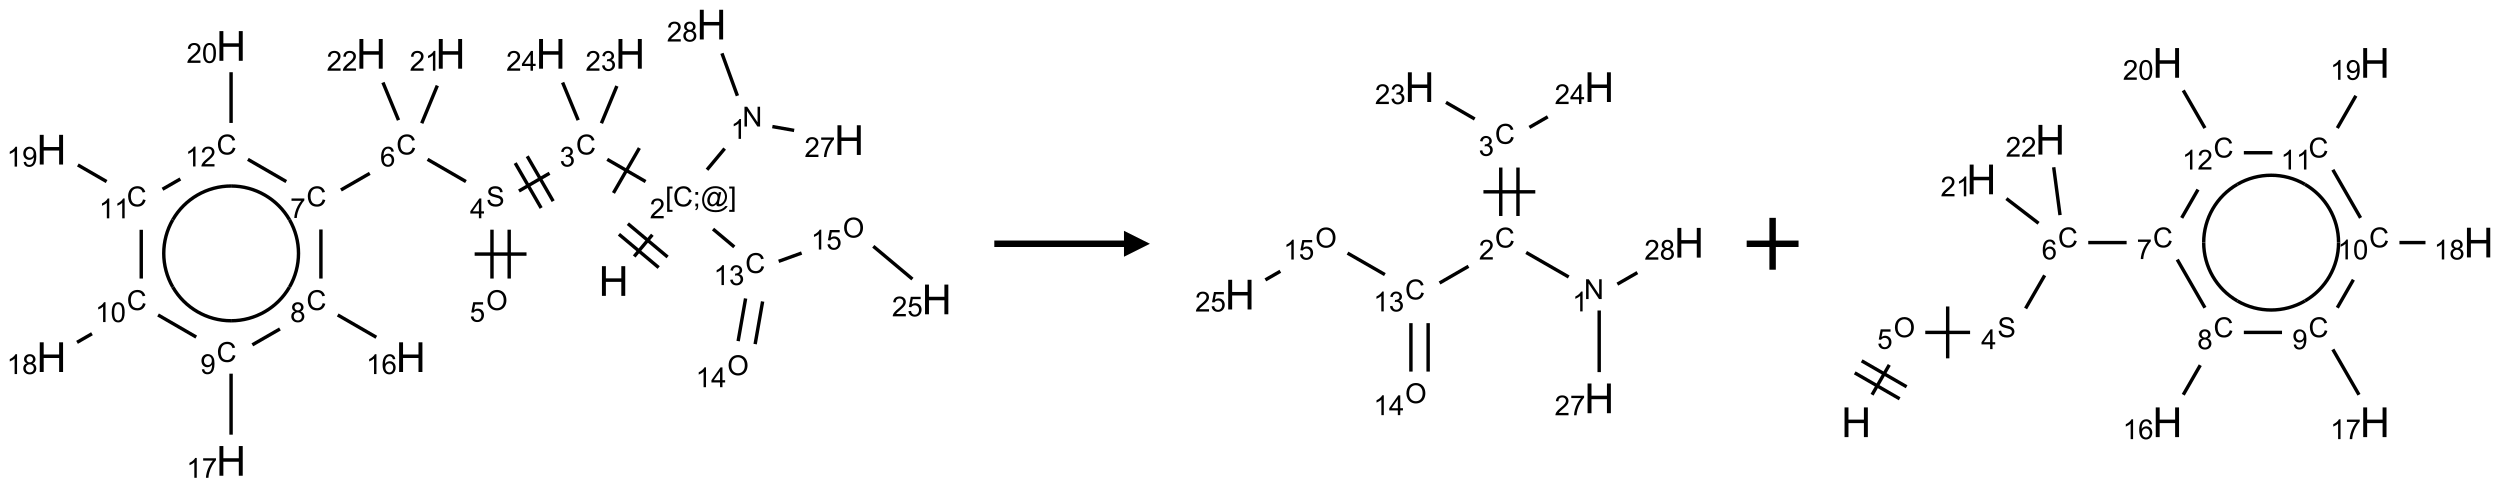 <?xml version="1.0" encoding="UTF-8"?>
<svg xmlns="http://www.w3.org/2000/svg" xmlns:xlink="http://www.w3.org/1999/xlink" width="964" height="188" viewBox="0 0 964 188">
<defs>
<g>
<g id="glyph-0-0">
<path d="M 2 0 L 2 -10 L 10 -10 L 10 0 Z M 2.25 -0.25 L 9.75 -0.25 L 9.75 -9.75 L 2.25 -9.75 Z M 2.25 -0.25 "/>
</g>
<g id="glyph-0-1">
<path d="M 1.281 0 L 1.281 -11.453 L 2.797 -11.453 L 2.797 -6.75 L 8.75 -6.75 L 8.75 -11.453 L 10.266 -11.453 L 10.266 0 L 8.75 0 L 8.75 -5.398 L 2.797 -5.398 L 2.797 0 Z M 1.281 0 "/>
</g>
<g id="glyph-1-0">
<path d="M 1.332 0 L 1.332 -6.668 L 6.668 -6.668 L 6.668 0 Z M 1.5 -0.168 L 6.5 -0.168 L 6.5 -6.5 L 1.5 -6.5 Z M 1.5 -0.168 "/>
</g>
<g id="glyph-1-1">
<path d="M 0.723 2.121 L 0.723 -7.637 L 2.793 -7.637 L 2.793 -6.859 L 1.66 -6.859 L 1.66 1.344 L 2.793 1.344 L 2.793 2.121 Z M 0.723 2.121 "/>
</g>
<g id="glyph-1-2">
<path d="M 6.27 -2.676 L 7.281 -2.422 C 7.07 -1.594 6.688 -0.961 6.137 -0.523 C 5.586 -0.086 4.914 0.129 4.121 0.129 C 3.297 0.129 2.629 -0.039 2.113 -0.371 C 1.598 -0.707 1.203 -1.191 0.934 -1.828 C 0.664 -2.465 0.531 -3.145 0.531 -3.875 C 0.531 -4.672 0.684 -5.363 0.988 -5.957 C 1.293 -6.547 1.723 -6.996 2.285 -7.305 C 2.844 -7.613 3.461 -7.766 4.137 -7.766 C 4.898 -7.766 5.543 -7.57 6.062 -7.184 C 6.582 -6.793 6.945 -6.246 7.152 -5.543 L 6.156 -5.309 C 5.98 -5.863 5.723 -6.266 5.387 -6.52 C 5.051 -6.773 4.625 -6.902 4.113 -6.902 C 3.527 -6.902 3.039 -6.762 2.645 -6.48 C 2.25 -6.199 1.973 -5.82 1.812 -5.348 C 1.652 -4.871 1.574 -4.383 1.574 -3.879 C 1.574 -3.23 1.668 -2.664 1.855 -2.18 C 2.047 -1.695 2.34 -1.332 2.738 -1.094 C 3.137 -0.855 3.57 -0.734 4.035 -0.734 C 4.602 -0.734 5.082 -0.898 5.473 -1.223 C 5.867 -1.551 6.133 -2.035 6.27 -2.676 Z M 6.27 -2.676 "/>
</g>
<g id="glyph-1-3">
<path d="M 0.949 -4.465 L 0.949 -5.531 L 2.016 -5.531 L 2.016 -4.465 Z M 0.949 0 L 0.949 -1.066 L 2.016 -1.066 L 2.016 0 C 2.016 0.391 1.945 0.711 1.809 0.949 C 1.668 1.191 1.449 1.379 1.145 1.512 L 0.887 1.109 C 1.082 1.023 1.23 0.895 1.324 0.727 C 1.418 0.559 1.469 0.316 1.48 0 Z M 0.949 0 "/>
</g>
<g id="glyph-1-4">
<path d="M 6.047 -0.848 C 5.82 -0.59 5.57 -0.379 5.289 -0.223 C 5.008 -0.062 4.73 0.016 4.449 0.016 C 4.141 0.016 3.84 -0.074 3.547 -0.254 C 3.254 -0.434 3.02 -0.715 2.836 -1.09 C 2.652 -1.465 2.562 -1.875 2.562 -2.324 C 2.562 -2.875 2.703 -3.43 2.988 -3.98 C 3.27 -4.535 3.621 -4.953 4.043 -5.23 C 4.461 -5.508 4.871 -5.645 5.266 -5.645 C 5.566 -5.645 5.855 -5.566 6.129 -5.41 C 6.402 -5.25 6.641 -5.012 6.84 -4.688 L 7.016 -5.496 L 7.949 -5.496 L 7.199 -2 C 7.094 -1.516 7.043 -1.246 7.043 -1.191 C 7.043 -1.098 7.078 -1.02 7.148 -0.949 C 7.219 -0.883 7.305 -0.848 7.406 -0.848 C 7.59 -0.848 7.832 -0.953 8.129 -1.168 C 8.527 -1.445 8.84 -1.816 9.07 -2.285 C 9.301 -2.75 9.418 -3.234 9.418 -3.73 C 9.418 -4.309 9.27 -4.852 8.973 -5.355 C 8.676 -5.859 8.23 -6.262 7.645 -6.562 C 7.055 -6.863 6.406 -7.016 5.691 -7.016 C 4.879 -7.016 4.137 -6.824 3.465 -6.445 C 2.793 -6.066 2.273 -5.52 1.902 -4.809 C 1.535 -4.098 1.348 -3.34 1.348 -2.527 C 1.348 -1.676 1.535 -0.941 1.902 -0.328 C 2.273 0.285 2.809 0.742 3.508 1.035 C 4.207 1.328 4.984 1.473 5.832 1.473 C 6.742 1.473 7.504 1.32 8.121 1.016 C 8.734 0.711 9.195 0.34 9.5 -0.098 L 10.441 -0.098 C 10.266 0.266 9.961 0.637 9.531 1.016 C 9.102 1.395 8.59 1.695 7.996 1.914 C 7.402 2.133 6.688 2.246 5.848 2.246 C 5.078 2.246 4.367 2.145 3.715 1.949 C 3.066 1.75 2.512 1.453 2.051 1.055 C 1.594 0.656 1.25 0.199 1.016 -0.316 C 0.723 -0.973 0.578 -1.684 0.578 -2.441 C 0.578 -3.289 0.75 -4.098 1.098 -4.863 C 1.523 -5.805 2.125 -6.527 2.902 -7.027 C 3.684 -7.527 4.629 -7.777 5.738 -7.777 C 6.602 -7.777 7.375 -7.602 8.059 -7.246 C 8.746 -6.895 9.285 -6.371 9.684 -5.672 C 10.02 -5.07 10.188 -4.418 10.188 -3.715 C 10.188 -2.707 9.832 -1.812 9.125 -1.031 C 8.492 -0.328 7.801 0.02 7.051 0.02 C 6.812 0.02 6.617 -0.016 6.473 -0.09 C 6.324 -0.16 6.215 -0.266 6.145 -0.402 C 6.102 -0.488 6.066 -0.637 6.047 -0.848 Z M 3.527 -2.262 C 3.527 -1.785 3.641 -1.414 3.863 -1.152 C 4.09 -0.887 4.348 -0.754 4.641 -0.754 C 4.836 -0.754 5.039 -0.812 5.254 -0.93 C 5.469 -1.047 5.676 -1.219 5.871 -1.449 C 6.066 -1.676 6.23 -1.969 6.355 -2.32 C 6.48 -2.672 6.543 -3.027 6.543 -3.379 C 6.543 -3.852 6.426 -4.219 6.191 -4.48 C 5.957 -4.738 5.672 -4.871 5.332 -4.871 C 5.109 -4.871 4.902 -4.812 4.707 -4.699 C 4.512 -4.586 4.32 -4.406 4.137 -4.156 C 3.953 -3.906 3.805 -3.602 3.691 -3.246 C 3.582 -2.887 3.527 -2.559 3.527 -2.262 Z M 3.527 -2.262 "/>
</g>
<g id="glyph-1-5">
<path d="M 2.27 2.121 L 0.203 2.121 L 0.203 1.344 L 1.332 1.344 L 1.332 -6.859 L 0.203 -6.859 L 0.203 -7.637 L 2.27 -7.637 Z M 2.27 2.121 "/>
</g>
<g id="glyph-1-6">
<path d="M 5.371 -0.902 L 5.371 0 L 0.324 0 C 0.316 -0.227 0.352 -0.441 0.434 -0.652 C 0.562 -0.996 0.766 -1.332 1.051 -1.668 C 1.332 -2 1.742 -2.387 2.277 -2.824 C 3.105 -3.504 3.668 -4.043 3.957 -4.441 C 4.25 -4.84 4.395 -5.215 4.395 -5.566 C 4.395 -5.938 4.262 -6.254 3.996 -6.508 C 3.73 -6.762 3.387 -6.891 2.957 -6.891 C 2.508 -6.891 2.145 -6.754 1.875 -6.484 C 1.605 -6.215 1.469 -5.84 1.465 -5.359 L 0.5 -5.457 C 0.566 -6.176 0.812 -6.727 1.246 -7.102 C 1.676 -7.477 2.254 -7.668 2.98 -7.668 C 3.711 -7.668 4.293 -7.465 4.719 -7.059 C 5.145 -6.652 5.359 -6.148 5.359 -5.547 C 5.359 -5.242 5.297 -4.941 5.172 -4.645 C 5.047 -4.352 4.84 -4.039 4.551 -3.715 C 4.262 -3.387 3.777 -2.938 3.105 -2.371 C 2.543 -1.898 2.18 -1.578 2.02 -1.41 C 1.859 -1.242 1.73 -1.07 1.625 -0.902 Z M 5.371 -0.902 "/>
</g>
<g id="glyph-1-7">
<path d="M 0.812 0 L 0.812 -7.637 L 1.848 -7.637 L 5.859 -1.641 L 5.859 -7.637 L 6.828 -7.637 L 6.828 0 L 5.793 0 L 1.781 -6 L 1.781 0 Z M 0.812 0 "/>
</g>
<g id="glyph-1-8">
<path d="M 3.973 0 L 3.035 0 L 3.035 -5.973 C 2.809 -5.758 2.516 -5.543 2.148 -5.328 C 1.781 -5.113 1.453 -4.953 1.16 -4.844 L 1.16 -5.75 C 1.684 -5.996 2.145 -6.297 2.535 -6.645 C 2.93 -6.996 3.207 -7.336 3.371 -7.668 L 3.973 -7.668 Z M 3.973 0 "/>
</g>
<g id="glyph-1-9">
<path d="M 0.504 -6.637 L 0.504 -7.535 L 5.449 -7.535 L 5.449 -6.809 C 4.961 -6.289 4.48 -5.602 4.004 -4.746 C 3.527 -3.887 3.156 -3.004 2.895 -2.098 C 2.707 -1.461 2.59 -0.762 2.535 0 L 1.574 0 C 1.582 -0.602 1.703 -1.328 1.926 -2.176 C 2.152 -3.027 2.477 -3.848 2.898 -4.637 C 3.32 -5.426 3.77 -6.094 4.246 -6.637 Z M 0.504 -6.637 "/>
</g>
<g id="glyph-1-10">
<path d="M 1.887 -4.141 C 1.496 -4.281 1.207 -4.484 1.02 -4.75 C 0.832 -5.016 0.738 -5.328 0.738 -5.699 C 0.738 -6.254 0.938 -6.719 1.34 -7.098 C 1.738 -7.477 2.27 -7.668 2.934 -7.668 C 3.598 -7.668 4.137 -7.473 4.543 -7.086 C 4.949 -6.699 5.152 -6.227 5.152 -5.672 C 5.152 -5.316 5.059 -5.008 4.871 -4.746 C 4.688 -4.484 4.406 -4.281 4.027 -4.141 C 4.496 -3.988 4.852 -3.742 5.098 -3.402 C 5.34 -3.062 5.465 -2.656 5.465 -2.184 C 5.465 -1.531 5.234 -0.98 4.77 -0.535 C 4.309 -0.09 3.703 0.129 2.949 0.129 C 2.195 0.129 1.586 -0.094 1.125 -0.539 C 0.664 -0.984 0.434 -1.543 0.434 -2.207 C 0.434 -2.703 0.559 -3.121 0.809 -3.457 C 1.062 -3.793 1.422 -4.02 1.887 -4.141 Z M 1.699 -5.73 C 1.699 -5.367 1.812 -5.074 2.047 -4.844 C 2.281 -4.613 2.582 -4.5 2.953 -4.5 C 3.312 -4.5 3.609 -4.613 3.84 -4.84 C 4.07 -5.066 4.188 -5.348 4.188 -5.676 C 4.188 -6.02 4.07 -6.309 3.832 -6.543 C 3.594 -6.777 3.297 -6.895 2.941 -6.895 C 2.586 -6.895 2.289 -6.781 2.051 -6.551 C 1.816 -6.324 1.699 -6.047 1.699 -5.73 Z M 1.395 -2.203 C 1.395 -1.938 1.461 -1.676 1.586 -1.426 C 1.711 -1.176 1.902 -0.984 2.152 -0.848 C 2.402 -0.711 2.672 -0.641 2.957 -0.641 C 3.406 -0.641 3.777 -0.785 4.066 -1.074 C 4.359 -1.363 4.504 -1.727 4.504 -2.172 C 4.504 -2.625 4.355 -2.996 4.055 -3.293 C 3.754 -3.586 3.379 -3.734 2.926 -3.734 C 2.484 -3.734 2.121 -3.59 1.832 -3.297 C 1.543 -3.004 1.395 -2.641 1.395 -2.203 Z M 1.395 -2.203 "/>
</g>
<g id="glyph-1-11">
<path d="M 0.449 -2.016 L 1.387 -2.141 C 1.492 -1.609 1.676 -1.227 1.934 -0.992 C 2.191 -0.758 2.508 -0.641 2.879 -0.641 C 3.32 -0.641 3.695 -0.793 3.996 -1.098 C 4.301 -1.402 4.453 -1.781 4.453 -2.234 C 4.453 -2.664 4.312 -3.02 4.031 -3.301 C 3.75 -3.578 3.391 -3.719 2.957 -3.719 C 2.781 -3.719 2.562 -3.684 2.297 -3.613 L 2.402 -4.438 C 2.465 -4.43 2.516 -4.426 2.551 -4.426 C 2.949 -4.426 3.312 -4.531 3.629 -4.738 C 3.949 -4.949 4.109 -5.27 4.109 -5.703 C 4.109 -6.047 3.992 -6.332 3.762 -6.559 C 3.527 -6.785 3.227 -6.895 2.859 -6.895 C 2.496 -6.895 2.191 -6.781 1.949 -6.551 C 1.707 -6.324 1.547 -5.98 1.48 -5.52 L 0.543 -5.688 C 0.656 -6.316 0.918 -6.805 1.324 -7.148 C 1.73 -7.492 2.234 -7.668 2.84 -7.668 C 3.254 -7.668 3.641 -7.578 3.988 -7.398 C 4.34 -7.219 4.609 -6.977 4.793 -6.668 C 4.98 -6.359 5.074 -6.031 5.074 -5.684 C 5.074 -5.352 4.984 -5.051 4.809 -4.781 C 4.629 -4.512 4.367 -4.297 4.02 -4.137 C 4.473 -4.031 4.824 -3.816 5.074 -3.488 C 5.324 -3.16 5.449 -2.75 5.449 -2.254 C 5.449 -1.59 5.203 -1.023 4.719 -0.559 C 4.234 -0.098 3.617 0.137 2.875 0.137 C 2.203 0.137 1.648 -0.062 1.207 -0.465 C 0.762 -0.863 0.512 -1.379 0.449 -2.016 Z M 0.449 -2.016 "/>
</g>
<g id="glyph-1-12">
<path d="M 0.48 -2.453 L 1.434 -2.535 C 1.477 -2.152 1.582 -1.84 1.746 -1.598 C 1.91 -1.352 2.168 -1.152 2.516 -1.004 C 2.863 -0.852 3.254 -0.777 3.688 -0.777 C 4.074 -0.777 4.414 -0.832 4.707 -0.949 C 5.004 -1.062 5.223 -1.219 5.367 -1.418 C 5.512 -1.617 5.582 -1.836 5.582 -2.074 C 5.582 -2.312 5.516 -2.523 5.375 -2.699 C 5.234 -2.879 5.008 -3.031 4.688 -3.152 C 4.484 -3.23 4.031 -3.355 3.328 -3.523 C 2.625 -3.691 2.137 -3.852 1.855 -4 C 1.488 -4.191 1.219 -4.43 1.039 -4.711 C 0.859 -4.992 0.77 -5.312 0.77 -5.66 C 0.77 -6.047 0.879 -6.406 1.098 -6.742 C 1.316 -7.078 1.637 -7.332 2.059 -7.504 C 2.477 -7.68 2.945 -7.766 3.457 -7.766 C 4.023 -7.766 4.523 -7.676 4.957 -7.492 C 5.387 -7.309 5.719 -7.043 5.953 -6.688 C 6.188 -6.332 6.312 -5.934 6.328 -5.484 L 5.359 -5.41 C 5.309 -5.895 5.133 -6.258 4.832 -6.504 C 4.531 -6.75 4.086 -6.875 3.5 -6.875 C 2.891 -6.875 2.445 -6.762 2.164 -6.539 C 1.883 -6.316 1.746 -6.047 1.746 -5.73 C 1.746 -5.457 1.844 -5.23 2.043 -5.051 C 2.238 -4.875 2.742 -4.695 3.566 -4.508 C 4.387 -4.32 4.949 -4.16 5.254 -4.02 C 5.699 -3.816 6.027 -3.555 6.238 -3.242 C 6.449 -2.93 6.559 -2.566 6.559 -2.156 C 6.559 -1.75 6.441 -1.367 6.207 -1.008 C 5.977 -0.648 5.641 -0.367 5.207 -0.168 C 4.77 0.031 4.281 0.129 3.734 0.129 C 3.043 0.129 2.465 0.031 1.996 -0.172 C 1.531 -0.375 1.164 -0.676 0.898 -1.082 C 0.633 -1.484 0.492 -1.941 0.48 -2.453 Z M 0.48 -2.453 "/>
</g>
<g id="glyph-1-13">
<path d="M 3.449 0 L 3.449 -1.828 L 0.137 -1.828 L 0.137 -2.688 L 3.621 -7.637 L 4.387 -7.637 L 4.387 -2.688 L 5.418 -2.688 L 5.418 -1.828 L 4.387 -1.828 L 4.387 0 Z M 3.449 -2.688 L 3.449 -6.129 L 1.059 -2.688 Z M 3.449 -2.688 "/>
</g>
<g id="glyph-1-14">
<path d="M 0.516 -3.719 C 0.516 -4.984 0.855 -5.977 1.535 -6.695 C 2.215 -7.414 3.094 -7.77 4.172 -7.77 C 4.875 -7.77 5.512 -7.602 6.078 -7.266 C 6.645 -6.93 7.074 -6.461 7.371 -5.855 C 7.668 -5.254 7.816 -4.57 7.816 -3.809 C 7.816 -3.035 7.66 -2.34 7.348 -1.73 C 7.035 -1.117 6.594 -0.656 6.02 -0.34 C 5.449 -0.027 4.828 0.129 4.168 0.129 C 3.449 0.129 2.805 -0.043 2.238 -0.391 C 1.672 -0.738 1.246 -1.211 0.953 -1.812 C 0.66 -2.414 0.516 -3.047 0.516 -3.719 Z M 1.559 -3.703 C 1.559 -2.781 1.805 -2.059 2.301 -1.527 C 2.793 -1 3.414 -0.734 4.16 -0.734 C 4.922 -0.734 5.547 -1 6.039 -1.535 C 6.531 -2.07 6.777 -2.828 6.777 -3.812 C 6.777 -4.434 6.672 -4.977 6.461 -5.441 C 6.25 -5.902 5.945 -6.262 5.539 -6.52 C 5.133 -6.773 4.68 -6.902 4.176 -6.902 C 3.461 -6.902 2.848 -6.656 2.332 -6.164 C 1.816 -5.672 1.559 -4.852 1.559 -3.703 Z M 1.559 -3.703 "/>
</g>
<g id="glyph-1-15">
<path d="M 0.441 -2 L 1.426 -2.082 C 1.5 -1.605 1.668 -1.242 1.934 -1.004 C 2.199 -0.762 2.52 -0.641 2.895 -0.641 C 3.348 -0.641 3.73 -0.812 4.043 -1.152 C 4.355 -1.492 4.512 -1.941 4.512 -2.504 C 4.512 -3.039 4.359 -3.461 4.059 -3.77 C 3.758 -4.078 3.367 -4.234 2.879 -4.234 C 2.578 -4.234 2.305 -4.164 2.062 -4.027 C 1.82 -3.891 1.629 -3.715 1.488 -3.496 L 0.609 -3.609 L 1.348 -7.531 L 5.145 -7.531 L 5.145 -6.637 L 2.098 -6.637 L 1.688 -4.582 C 2.145 -4.902 2.625 -5.062 3.129 -5.062 C 3.797 -5.062 4.359 -4.832 4.816 -4.371 C 5.277 -3.91 5.504 -3.312 5.504 -2.59 C 5.504 -1.898 5.305 -1.301 4.902 -0.797 C 4.41 -0.18 3.742 0.129 2.895 0.129 C 2.199 0.129 1.633 -0.062 1.195 -0.453 C 0.758 -0.844 0.504 -1.359 0.441 -2 Z M 0.441 -2 "/>
</g>
<g id="glyph-1-16">
<path d="M 5.309 -5.766 L 4.375 -5.691 C 4.293 -6.059 4.172 -6.328 4.02 -6.496 C 3.766 -6.762 3.453 -6.895 3.082 -6.895 C 2.785 -6.895 2.523 -6.812 2.297 -6.645 C 2 -6.43 1.77 -6.117 1.598 -5.703 C 1.43 -5.289 1.34 -4.703 1.332 -3.938 C 1.559 -4.281 1.836 -4.535 2.16 -4.703 C 2.488 -4.871 2.828 -4.953 3.188 -4.953 C 3.812 -4.953 4.344 -4.723 4.785 -4.262 C 5.223 -3.801 5.441 -3.207 5.441 -2.48 C 5.441 -2 5.34 -1.555 5.133 -1.145 C 4.926 -0.73 4.641 -0.418 4.281 -0.199 C 3.922 0.02 3.512 0.129 3.051 0.129 C 2.27 0.129 1.633 -0.156 1.141 -0.73 C 0.648 -1.305 0.402 -2.254 0.402 -3.574 C 0.402 -5.051 0.672 -6.121 1.219 -6.793 C 1.695 -7.375 2.336 -7.668 3.141 -7.668 C 3.742 -7.668 4.234 -7.5 4.617 -7.16 C 5 -6.824 5.23 -6.359 5.309 -5.766 Z M 1.48 -2.473 C 1.48 -2.152 1.547 -1.844 1.684 -1.547 C 1.82 -1.25 2.016 -1.027 2.262 -0.871 C 2.508 -0.719 2.766 -0.641 3.035 -0.641 C 3.434 -0.641 3.773 -0.801 4.059 -1.121 C 4.344 -1.441 4.484 -1.875 4.484 -2.422 C 4.484 -2.949 4.344 -3.367 4.062 -3.668 C 3.781 -3.973 3.426 -4.125 3 -4.125 C 2.578 -4.125 2.219 -3.973 1.922 -3.668 C 1.625 -3.363 1.48 -2.969 1.48 -2.473 Z M 1.48 -2.473 "/>
</g>
<g id="glyph-1-17">
<path d="M 0.582 -1.766 L 1.484 -1.848 C 1.562 -1.426 1.707 -1.117 1.922 -0.926 C 2.137 -0.734 2.414 -0.641 2.75 -0.641 C 3.039 -0.641 3.289 -0.707 3.508 -0.84 C 3.727 -0.973 3.902 -1.148 4.043 -1.367 C 4.18 -1.586 4.297 -1.887 4.391 -2.262 C 4.484 -2.637 4.531 -3.016 4.531 -3.406 C 4.531 -3.449 4.531 -3.512 4.527 -3.594 C 4.34 -3.297 4.082 -3.055 3.758 -2.867 C 3.434 -2.68 3.082 -2.59 2.703 -2.59 C 2.07 -2.59 1.535 -2.816 1.098 -3.277 C 0.66 -3.734 0.441 -4.34 0.441 -5.09 C 0.441 -5.863 0.672 -6.484 1.129 -6.957 C 1.586 -7.43 2.156 -7.668 2.844 -7.668 C 3.34 -7.668 3.793 -7.531 4.207 -7.266 C 4.617 -7 4.93 -6.617 5.145 -6.121 C 5.355 -5.629 5.465 -4.91 5.465 -3.973 C 5.465 -2.996 5.359 -2.223 5.145 -1.645 C 4.934 -1.066 4.617 -0.625 4.199 -0.324 C 3.781 -0.02 3.293 0.129 2.73 0.129 C 2.133 0.129 1.645 -0.035 1.266 -0.367 C 0.887 -0.699 0.66 -1.164 0.582 -1.766 Z M 4.422 -5.137 C 4.422 -5.676 4.277 -6.102 3.992 -6.418 C 3.707 -6.734 3.359 -6.891 2.957 -6.891 C 2.543 -6.891 2.18 -6.719 1.871 -6.379 C 1.562 -6.039 1.406 -5.598 1.406 -5.059 C 1.406 -4.57 1.555 -4.176 1.848 -3.871 C 2.141 -3.566 2.5 -3.418 2.934 -3.418 C 3.367 -3.418 3.723 -3.57 4.004 -3.871 C 4.281 -4.176 4.422 -4.598 4.422 -5.137 Z M 4.422 -5.137 "/>
</g>
<g id="glyph-1-18">
<path d="M 0.441 -3.766 C 0.441 -4.668 0.535 -5.395 0.723 -5.945 C 0.906 -6.496 1.184 -6.922 1.551 -7.219 C 1.918 -7.516 2.375 -7.668 2.934 -7.668 C 3.344 -7.668 3.703 -7.586 4.012 -7.418 C 4.32 -7.254 4.574 -7.016 4.777 -6.707 C 4.977 -6.395 5.137 -6.016 5.25 -5.57 C 5.363 -5.125 5.422 -4.523 5.422 -3.766 C 5.422 -2.871 5.328 -2.148 5.145 -1.598 C 4.961 -1.047 4.688 -0.621 4.32 -0.32 C 3.953 -0.02 3.492 0.129 2.934 0.129 C 2.195 0.129 1.617 -0.133 1.199 -0.66 C 0.695 -1.297 0.441 -2.332 0.441 -3.766 Z M 1.406 -3.766 C 1.406 -2.512 1.555 -1.68 1.848 -1.262 C 2.141 -0.848 2.5 -0.641 2.934 -0.641 C 3.363 -0.641 3.727 -0.848 4.02 -1.266 C 4.312 -1.684 4.457 -2.516 4.457 -3.766 C 4.457 -5.023 4.312 -5.859 4.02 -6.27 C 3.727 -6.684 3.359 -6.891 2.922 -6.891 C 2.492 -6.891 2.148 -6.707 1.891 -6.344 C 1.566 -5.879 1.406 -5.02 1.406 -3.766 Z M 1.406 -3.766 "/>
</g>
</g>
</defs>
<path fill="none" stroke-width="0.033" stroke-linecap="butt" stroke-linejoin="miter" stroke="rgb(0%, 0%, 0%)" stroke-opacity="1" stroke-miterlimit="10" d="M 5.618 2.235 L 5.793 2.026 " transform="matrix(40, 0, 0, 40, 19.824, 9.488)"/>
<path fill="none" stroke-width="0.033" stroke-linecap="butt" stroke-linejoin="miter" stroke="rgb(0%, 0%, 0%)" stroke-opacity="1" stroke-miterlimit="10" d="M 5.94 2.24 L 5.557 1.919 " transform="matrix(40, 0, 0, 40, 19.824, 9.488)"/>
<path fill="none" stroke-width="0.033" stroke-linecap="butt" stroke-linejoin="miter" stroke="rgb(0%, 0%, 0%)" stroke-opacity="1" stroke-miterlimit="10" d="M 5.854 2.342 L 5.471 2.021 " transform="matrix(40, 0, 0, 40, 19.824, 9.488)"/>
<path fill="none" stroke-width="0.033" stroke-linecap="butt" stroke-linejoin="miter" stroke="rgb(0%, 0%, 0%)" stroke-opacity="1" stroke-miterlimit="10" d="M 6.32 1.399 L 6.49 1.195 " transform="matrix(40, 0, 0, 40, 19.824, 9.488)"/>
<path fill="none" stroke-width="0.033" stroke-linecap="butt" stroke-linejoin="miter" stroke="rgb(0%, 0%, 0%)" stroke-opacity="1" stroke-miterlimit="10" d="M 6.95 0.983 L 7.16 1.02 " transform="matrix(40, 0, 0, 40, 19.824, 9.488)"/>
<path fill="none" stroke-width="0.033" stroke-linecap="butt" stroke-linejoin="miter" stroke="rgb(0%, 0%, 0%)" stroke-opacity="1" stroke-miterlimit="10" d="M 6.613 0.686 L 6.464 0.277 " transform="matrix(40, 0, 0, 40, 19.824, 9.488)"/>
<path fill="none" stroke-width="0.033" stroke-linecap="butt" stroke-linejoin="miter" stroke="rgb(0%, 0%, 0%)" stroke-opacity="1" stroke-miterlimit="10" d="M 5.728 1.513 L 5.358 1.299 " transform="matrix(40, 0, 0, 40, 19.824, 9.488)"/>
<path fill="none" stroke-width="0.033" stroke-linecap="butt" stroke-linejoin="miter" stroke="rgb(0%, 0%, 0%)" stroke-opacity="1" stroke-miterlimit="10" d="M 5.668 1.19 L 5.418 1.623 " transform="matrix(40, 0, 0, 40, 19.824, 9.488)"/>
<path fill="none" stroke-width="0.033" stroke-linecap="butt" stroke-linejoin="miter" stroke="rgb(0%, 0%, 0%)" stroke-opacity="1" stroke-miterlimit="10" d="M 4.802 1.433 L 4.507 1.604 " transform="matrix(40, 0, 0, 40, 19.824, 9.488)"/>
<path fill="none" stroke-width="0.033" stroke-linecap="butt" stroke-linejoin="miter" stroke="rgb(0%, 0%, 0%)" stroke-opacity="1" stroke-miterlimit="10" d="M 4.471 1.335 L 4.721 1.768 " transform="matrix(40, 0, 0, 40, 19.824, 9.488)"/>
<path fill="none" stroke-width="0.033" stroke-linecap="butt" stroke-linejoin="miter" stroke="rgb(0%, 0%, 0%)" stroke-opacity="1" stroke-miterlimit="10" d="M 4.587 1.269 L 4.837 1.702 " transform="matrix(40, 0, 0, 40, 19.824, 9.488)"/>
<path fill="none" stroke-width="0.033" stroke-linecap="butt" stroke-linejoin="miter" stroke="rgb(0%, 0%, 0%)" stroke-opacity="1" stroke-miterlimit="10" d="M 4.247 1.977 L 4.247 2.448 " transform="matrix(40, 0, 0, 40, 19.824, 9.488)"/>
<path fill="none" stroke-width="0.033" stroke-linecap="butt" stroke-linejoin="miter" stroke="rgb(0%, 0%, 0%)" stroke-opacity="1" stroke-miterlimit="10" d="M 4.413 1.977 L 4.413 2.448 " transform="matrix(40, 0, 0, 40, 19.824, 9.488)"/>
<path fill="none" stroke-width="0.033" stroke-linecap="butt" stroke-linejoin="miter" stroke="rgb(0%, 0%, 0%)" stroke-opacity="1" stroke-miterlimit="10" d="M 4.08 2.212 L 4.58 2.212 " transform="matrix(40, 0, 0, 40, 19.824, 9.488)"/>
<path fill="none" stroke-width="0.033" stroke-linecap="butt" stroke-linejoin="miter" stroke="rgb(0%, 0%, 0%)" stroke-opacity="1" stroke-miterlimit="10" d="M 3.996 1.513 L 3.626 1.299 " transform="matrix(40, 0, 0, 40, 19.824, 9.488)"/>
<path fill="none" stroke-width="0.033" stroke-linecap="butt" stroke-linejoin="miter" stroke="rgb(0%, 0%, 0%)" stroke-opacity="1" stroke-miterlimit="10" d="M 3.069 1.434 L 2.791 1.594 " transform="matrix(40, 0, 0, 40, 19.824, 9.488)"/>
<path fill="none" stroke-width="0.033" stroke-linecap="butt" stroke-linejoin="miter" stroke="rgb(0%, 0%, 0%)" stroke-opacity="1" stroke-miterlimit="10" d="M 2.598 1.975 L 2.598 2.448 " transform="matrix(40, 0, 0, 40, 19.824, 9.488)"/>
<path fill="none" stroke-width="0.033" stroke-linecap="butt" stroke-linejoin="miter" stroke="rgb(0%, 0%, 0%)" stroke-opacity="1" stroke-miterlimit="10" d="M 2.76 2.799 L 3.132 3.014 " transform="matrix(40, 0, 0, 40, 19.824, 9.488)"/>
<path fill="none" stroke-width="0.033" stroke-linecap="butt" stroke-linejoin="miter" stroke="rgb(0%, 0%, 0%)" stroke-opacity="1" stroke-miterlimit="10" d="M 2.203 2.934 L 1.937 3.087 " transform="matrix(40, 0, 0, 40, 19.824, 9.488)"/>
<path fill="none" stroke-width="0.033" stroke-linecap="butt" stroke-linejoin="miter" stroke="rgb(0%, 0%, 0%)" stroke-opacity="1" stroke-miterlimit="10" d="M 1.732 3.365 L 1.732 3.953 " transform="matrix(40, 0, 0, 40, 19.824, 9.488)"/>
<path fill="none" stroke-width="0.033" stroke-linecap="butt" stroke-linejoin="miter" stroke="rgb(0%, 0%, 0%)" stroke-opacity="1" stroke-miterlimit="10" d="M 1.396 3.012 L 1.028 2.799 " transform="matrix(40, 0, 0, 40, 19.824, 9.488)"/>
<path fill="none" stroke-width="0.033" stroke-linecap="butt" stroke-linejoin="miter" stroke="rgb(0%, 0%, 0%)" stroke-opacity="1" stroke-miterlimit="10" d="M 0.391 2.98 L 0.247 3.063 " transform="matrix(40, 0, 0, 40, 19.824, 9.488)"/>
<path fill="none" stroke-width="0.033" stroke-linecap="butt" stroke-linejoin="miter" stroke="rgb(0%, 0%, 0%)" stroke-opacity="1" stroke-miterlimit="10" d="M 0.866 2.448 L 0.866 1.978 " transform="matrix(40, 0, 0, 40, 19.824, 9.488)"/>
<path fill="none" stroke-width="0.033" stroke-linecap="butt" stroke-linejoin="miter" stroke="rgb(0%, 0%, 0%)" stroke-opacity="1" stroke-miterlimit="10" d="M 0.532 1.513 L 0.255 1.353 " transform="matrix(40, 0, 0, 40, 19.824, 9.488)"/>
<path fill="none" stroke-width="0.033" stroke-linecap="butt" stroke-linejoin="miter" stroke="rgb(0%, 0%, 0%)" stroke-opacity="1" stroke-miterlimit="10" d="M 1.071 1.587 L 1.243 1.488 " transform="matrix(40, 0, 0, 40, 19.824, 9.488)"/>
<path fill="none" stroke-width="0.033" stroke-linecap="butt" stroke-linejoin="miter" stroke="rgb(0%, 0%, 0%)" stroke-opacity="1" stroke-miterlimit="10" d="M 1.894 1.299 L 2.264 1.513 " transform="matrix(40, 0, 0, 40, 19.824, 9.488)"/>
<path fill="none" stroke-width="0.033" stroke-linecap="butt" stroke-linejoin="miter" stroke="rgb(0%, 0%, 0%)" stroke-opacity="1" stroke-miterlimit="10" d="M 1.732 0.948 L 1.732 0.459 " transform="matrix(40, 0, 0, 40, 19.824, 9.488)"/>
<path fill="none" stroke-width="0.033" stroke-linecap="butt" stroke-linejoin="miter" stroke="rgb(0%, 0%, 0%)" stroke-opacity="1" stroke-miterlimit="10" d="M 3.57 0.951 L 3.72 0.588 " transform="matrix(40, 0, 0, 40, 19.824, 9.488)"/>
<path fill="none" stroke-width="0.033" stroke-linecap="butt" stroke-linejoin="miter" stroke="rgb(0%, 0%, 0%)" stroke-opacity="1" stroke-miterlimit="10" d="M 3.346 0.921 L 3.196 0.558 " transform="matrix(40, 0, 0, 40, 19.824, 9.488)"/>
<path fill="none" stroke-width="0.033" stroke-linecap="butt" stroke-linejoin="miter" stroke="rgb(0%, 0%, 0%)" stroke-opacity="1" stroke-miterlimit="10" d="M 5.302 0.951 L 5.451 0.592 " transform="matrix(40, 0, 0, 40, 19.824, 9.488)"/>
<path fill="none" stroke-width="0.033" stroke-linecap="butt" stroke-linejoin="miter" stroke="rgb(0%, 0%, 0%)" stroke-opacity="1" stroke-miterlimit="10" d="M 5.078 0.921 L 4.928 0.558 " transform="matrix(40, 0, 0, 40, 19.824, 9.488)"/>
<path fill="none" stroke-width="0.033" stroke-linecap="butt" stroke-linejoin="miter" stroke="rgb(0%, 0%, 0%)" stroke-opacity="1" stroke-miterlimit="10" d="M 6.378 1.971 L 6.583 2.143 " transform="matrix(40, 0, 0, 40, 19.824, 9.488)"/>
<path fill="none" stroke-width="0.033" stroke-linecap="butt" stroke-linejoin="miter" stroke="rgb(0%, 0%, 0%)" stroke-opacity="1" stroke-miterlimit="10" d="M 6.692 2.64 L 6.62 3.051 " transform="matrix(40, 0, 0, 40, 19.824, 9.488)"/>
<path fill="none" stroke-width="0.033" stroke-linecap="butt" stroke-linejoin="miter" stroke="rgb(0%, 0%, 0%)" stroke-opacity="1" stroke-miterlimit="10" d="M 6.856 2.669 L 6.784 3.08 " transform="matrix(40, 0, 0, 40, 19.824, 9.488)"/>
<path fill="none" stroke-width="0.033" stroke-linecap="butt" stroke-linejoin="miter" stroke="rgb(0%, 0%, 0%)" stroke-opacity="1" stroke-miterlimit="10" d="M 7.011 2.282 L 7.232 2.202 " transform="matrix(40, 0, 0, 40, 19.824, 9.488)"/>
<path fill="none" stroke-width="0.033" stroke-linecap="butt" stroke-linejoin="miter" stroke="rgb(0%, 0%, 0%)" stroke-opacity="1" stroke-miterlimit="10" d="M 7.923 2.137 L 8.3 2.453 " transform="matrix(40, 0, 0, 40, 19.824, 9.488)"/>
<path fill="none" stroke-width="0.033" stroke-linecap="butt" stroke-linejoin="miter" stroke="rgb(0%, 0%, 0%)" stroke-opacity="1" stroke-miterlimit="10" d="M 2.295 1.881 C 2.411 2.082 2.411 2.329 2.295 2.53 " transform="matrix(40, 0, 0, 40, 19.824, 9.488)"/>
<path fill="none" stroke-width="0.033" stroke-linecap="butt" stroke-linejoin="miter" stroke="rgb(0%, 0%, 0%)" stroke-opacity="1" stroke-miterlimit="10" d="M 1.732 1.556 C 1.964 1.556 2.179 1.68 2.295 1.881 " transform="matrix(40, 0, 0, 40, 19.824, 9.488)"/>
<path fill="none" stroke-width="0.033" stroke-linecap="butt" stroke-linejoin="miter" stroke="rgb(0%, 0%, 0%)" stroke-opacity="1" stroke-miterlimit="10" d="M 1.17 1.881 C 1.286 1.68 1.5 1.556 1.732 1.556 " transform="matrix(40, 0, 0, 40, 19.824, 9.488)"/>
<path fill="none" stroke-width="0.033" stroke-linecap="butt" stroke-linejoin="miter" stroke="rgb(0%, 0%, 0%)" stroke-opacity="1" stroke-miterlimit="10" d="M 1.17 2.53 C 1.054 2.329 1.054 2.082 1.17 1.881 " transform="matrix(40, 0, 0, 40, 19.824, 9.488)"/>
<path fill="none" stroke-width="0.033" stroke-linecap="butt" stroke-linejoin="miter" stroke="rgb(0%, 0%, 0%)" stroke-opacity="1" stroke-miterlimit="10" d="M 1.732 2.855 C 1.5 2.855 1.286 2.731 1.17 2.53 " transform="matrix(40, 0, 0, 40, 19.824, 9.488)"/>
<path fill="none" stroke-width="0.033" stroke-linecap="butt" stroke-linejoin="miter" stroke="rgb(0%, 0%, 0%)" stroke-opacity="1" stroke-miterlimit="10" d="M 2.295 2.53 C 2.179 2.731 1.964 2.855 1.732 2.855 " transform="matrix(40, 0, 0, 40, 19.824, 9.488)"/>
<g fill="rgb(0%, 0%, 0%)" fill-opacity="1">
<use xlink:href="#glyph-0-1" x="230.828" y="114.086"/>
</g>
<g fill="rgb(0%, 0%, 0%)" fill-opacity="1">
<use xlink:href="#glyph-1-1" x="256.523" y="79.57"/>
<use xlink:href="#glyph-1-2" x="259.487" y="79.57"/>
<use xlink:href="#glyph-1-3" x="267.19" y="79.57"/>
<use xlink:href="#glyph-1-4" x="270.154" y="79.57"/>
<use xlink:href="#glyph-1-5" x="280.982" y="79.57"/>
</g>
<g fill="rgb(0%, 0%, 0%)" fill-opacity="1">
<use xlink:href="#glyph-1-6" x="250.547" y="84.199"/>
</g>
<g fill="rgb(0%, 0%, 0%)" fill-opacity="1">
<use xlink:href="#glyph-1-7" x="286.258" y="48.789"/>
</g>
<g fill="rgb(0%, 0%, 0%)" fill-opacity="1">
<use xlink:href="#glyph-1-8" x="281.762" y="53.559"/>
</g>
<g fill="rgb(0%, 0%, 0%)" fill-opacity="1">
<use xlink:href="#glyph-0-1" x="321.645" y="59.75"/>
</g>
<g fill="rgb(0%, 0%, 0%)" fill-opacity="1">
<use xlink:href="#glyph-1-6" x="310.211" y="60.543"/>
<use xlink:href="#glyph-1-9" x="316.143" y="60.543"/>
</g>
<g fill="rgb(0%, 0%, 0%)" fill-opacity="1">
<use xlink:href="#glyph-0-1" x="268.57" y="15.215"/>
</g>
<g fill="rgb(0%, 0%, 0%)" fill-opacity="1">
<use xlink:href="#glyph-1-6" x="257.121" y="16.008"/>
<use xlink:href="#glyph-1-10" x="263.053" y="16.008"/>
</g>
<g fill="rgb(0%, 0%, 0%)" fill-opacity="1">
<use xlink:href="#glyph-1-2" x="222.078" y="59.562"/>
</g>
<g fill="rgb(0%, 0%, 0%)" fill-opacity="1">
<use xlink:href="#glyph-1-11" x="215.828" y="64.199"/>
</g>
<g fill="rgb(0%, 0%, 0%)" fill-opacity="1">
<use xlink:href="#glyph-1-12" x="187.488" y="79.562"/>
</g>
<g fill="rgb(0%, 0%, 0%)" fill-opacity="1">
<use xlink:href="#glyph-1-13" x="181.215" y="84.168"/>
</g>
<g fill="rgb(0%, 0%, 0%)" fill-opacity="1">
<use xlink:href="#glyph-1-14" x="187.453" y="119.566"/>
</g>
<g fill="rgb(0%, 0%, 0%)" fill-opacity="1">
<use xlink:href="#glyph-1-15" x="181.125" y="124.066"/>
</g>
<g fill="rgb(0%, 0%, 0%)" fill-opacity="1">
<use xlink:href="#glyph-1-2" x="152.797" y="59.562"/>
</g>
<g fill="rgb(0%, 0%, 0%)" fill-opacity="1">
<use xlink:href="#glyph-1-16" x="146.551" y="64.199"/>
</g>
<g fill="rgb(0%, 0%, 0%)" fill-opacity="1">
<use xlink:href="#glyph-1-2" x="118.156" y="79.562"/>
</g>
<g fill="rgb(0%, 0%, 0%)" fill-opacity="1">
<use xlink:href="#glyph-1-9" x="111.902" y="84.07"/>
</g>
<g fill="rgb(0%, 0%, 0%)" fill-opacity="1">
<use xlink:href="#glyph-1-2" x="118.156" y="119.562"/>
</g>
<g fill="rgb(0%, 0%, 0%)" fill-opacity="1">
<use xlink:href="#glyph-1-10" x="111.887" y="124.199"/>
</g>
<g fill="rgb(0%, 0%, 0%)" fill-opacity="1">
<use xlink:href="#glyph-0-1" x="152.617" y="143.445"/>
</g>
<g fill="rgb(0%, 0%, 0%)" fill-opacity="1">
<use xlink:href="#glyph-1-8" x="141.188" y="144.238"/>
<use xlink:href="#glyph-1-16" x="147.12" y="144.238"/>
</g>
<g fill="rgb(0%, 0%, 0%)" fill-opacity="1">
<use xlink:href="#glyph-1-2" x="83.512" y="139.562"/>
</g>
<g fill="rgb(0%, 0%, 0%)" fill-opacity="1">
<use xlink:href="#glyph-1-17" x="77.246" y="144.199"/>
</g>
<g fill="rgb(0%, 0%, 0%)" fill-opacity="1">
<use xlink:href="#glyph-0-1" x="83.332" y="183.445"/>
</g>
<g fill="rgb(0%, 0%, 0%)" fill-opacity="1">
<use xlink:href="#glyph-1-8" x="71.898" y="184.238"/>
<use xlink:href="#glyph-1-9" x="77.831" y="184.238"/>
</g>
<g fill="rgb(0%, 0%, 0%)" fill-opacity="1">
<use xlink:href="#glyph-1-2" x="48.871" y="119.562"/>
</g>
<g fill="rgb(0%, 0%, 0%)" fill-opacity="1">
<use xlink:href="#glyph-1-8" x="36.715" y="124.199"/>
<use xlink:href="#glyph-1-18" x="42.647" y="124.199"/>
</g>
<g fill="rgb(0%, 0%, 0%)" fill-opacity="1">
<use xlink:href="#glyph-0-1" x="14.051" y="143.445"/>
</g>
<g fill="rgb(0%, 0%, 0%)" fill-opacity="1">
<use xlink:href="#glyph-1-8" x="2.602" y="144.238"/>
<use xlink:href="#glyph-1-10" x="8.534" y="144.238"/>
</g>
<g fill="rgb(0%, 0%, 0%)" fill-opacity="1">
<use xlink:href="#glyph-1-2" x="48.871" y="79.562"/>
</g>
<g fill="rgb(0%, 0%, 0%)" fill-opacity="1">
<use xlink:href="#glyph-1-8" x="38.16" y="84.199"/>
<use xlink:href="#glyph-1-8" x="44.092" y="84.199"/>
</g>
<g fill="rgb(0%, 0%, 0%)" fill-opacity="1">
<use xlink:href="#glyph-0-1" x="14.051" y="63.445"/>
</g>
<g fill="rgb(0%, 0%, 0%)" fill-opacity="1">
<use xlink:href="#glyph-1-8" x="2.602" y="64.238"/>
<use xlink:href="#glyph-1-17" x="8.534" y="64.238"/>
</g>
<g fill="rgb(0%, 0%, 0%)" fill-opacity="1">
<use xlink:href="#glyph-1-2" x="83.512" y="59.562"/>
</g>
<g fill="rgb(0%, 0%, 0%)" fill-opacity="1">
<use xlink:href="#glyph-1-8" x="71.406" y="64.199"/>
<use xlink:href="#glyph-1-6" x="77.339" y="64.199"/>
</g>
<g fill="rgb(0%, 0%, 0%)" fill-opacity="1">
<use xlink:href="#glyph-0-1" x="83.332" y="23.445"/>
</g>
<g fill="rgb(0%, 0%, 0%)" fill-opacity="1">
<use xlink:href="#glyph-1-6" x="71.926" y="24.238"/>
<use xlink:href="#glyph-1-18" x="77.858" y="24.238"/>
</g>
<g fill="rgb(0%, 0%, 0%)" fill-opacity="1">
<use xlink:href="#glyph-0-1" x="167.922" y="26.488"/>
</g>
<g fill="rgb(0%, 0%, 0%)" fill-opacity="1">
<use xlink:href="#glyph-1-6" x="157.965" y="27.281"/>
<use xlink:href="#glyph-1-8" x="163.897" y="27.281"/>
</g>
<g fill="rgb(0%, 0%, 0%)" fill-opacity="1">
<use xlink:href="#glyph-0-1" x="137.309" y="26.488"/>
</g>
<g fill="rgb(0%, 0%, 0%)" fill-opacity="1">
<use xlink:href="#glyph-1-6" x="125.953" y="27.281"/>
<use xlink:href="#glyph-1-6" x="131.885" y="27.281"/>
</g>
<g fill="rgb(0%, 0%, 0%)" fill-opacity="1">
<use xlink:href="#glyph-0-1" x="237.207" y="26.488"/>
</g>
<g fill="rgb(0%, 0%, 0%)" fill-opacity="1">
<use xlink:href="#glyph-1-6" x="225.773" y="27.281"/>
<use xlink:href="#glyph-1-11" x="231.706" y="27.281"/>
</g>
<g fill="rgb(0%, 0%, 0%)" fill-opacity="1">
<use xlink:href="#glyph-0-1" x="206.59" y="26.488"/>
</g>
<g fill="rgb(0%, 0%, 0%)" fill-opacity="1">
<use xlink:href="#glyph-1-6" x="195.191" y="27.281"/>
<use xlink:href="#glyph-1-13" x="201.124" y="27.281"/>
</g>
<g fill="rgb(0%, 0%, 0%)" fill-opacity="1">
<use xlink:href="#glyph-1-2" x="287.359" y="105.273"/>
</g>
<g fill="rgb(0%, 0%, 0%)" fill-opacity="1">
<use xlink:href="#glyph-1-8" x="275.176" y="109.91"/>
<use xlink:href="#glyph-1-11" x="281.108" y="109.91"/>
</g>
<g fill="rgb(0%, 0%, 0%)" fill-opacity="1">
<use xlink:href="#glyph-1-14" x="280.43" y="144.672"/>
</g>
<g fill="rgb(0%, 0%, 0%)" fill-opacity="1">
<use xlink:href="#glyph-1-8" x="268.262" y="149.301"/>
<use xlink:href="#glyph-1-13" x="274.194" y="149.301"/>
</g>
<g fill="rgb(0%, 0%, 0%)" fill-opacity="1">
<use xlink:href="#glyph-1-14" x="324.965" y="91.598"/>
</g>
<g fill="rgb(0%, 0%, 0%)" fill-opacity="1">
<use xlink:href="#glyph-1-8" x="312.707" y="96.23"/>
<use xlink:href="#glyph-1-15" x="318.639" y="96.23"/>
</g>
<g fill="rgb(0%, 0%, 0%)" fill-opacity="1">
<use xlink:href="#glyph-0-1" x="355.41" y="121.188"/>
</g>
<g fill="rgb(0%, 0%, 0%)" fill-opacity="1">
<use xlink:href="#glyph-1-6" x="343.922" y="121.98"/>
<use xlink:href="#glyph-1-15" x="349.854" y="121.98"/>
</g>
<path fill-rule="nonzero" fill="rgb(0%, 0%, 0%)" fill-opacity="1" d="M 383.406 95.25 L 433.406 95.25 L 433.406 99 L 443.406 94 L 433.406 89 L 433.406 92.75 L 383.406 92.75 "/>
<path fill="none" stroke-width="0.033" stroke-linecap="butt" stroke-linejoin="miter" stroke="rgb(0%, 0%, 0%)" stroke-opacity="1" stroke-miterlimit="10" d="M 3.17 1.83 L 2.76 1.594 " transform="matrix(40, 0, 0, 40, 478.09, 33.604)"/>
<path fill="none" stroke-width="0.033" stroke-linecap="butt" stroke-linejoin="miter" stroke="rgb(0%, 0%, 0%)" stroke-opacity="1" stroke-miterlimit="10" d="M 2.681 1.242 L 2.681 0.775 " transform="matrix(40, 0, 0, 40, 478.09, 33.604)"/>
<path fill="none" stroke-width="0.033" stroke-linecap="butt" stroke-linejoin="miter" stroke="rgb(0%, 0%, 0%)" stroke-opacity="1" stroke-miterlimit="10" d="M 2.515 1.242 L 2.515 0.775 " transform="matrix(40, 0, 0, 40, 478.09, 33.604)"/>
<path fill="none" stroke-width="0.033" stroke-linecap="butt" stroke-linejoin="miter" stroke="rgb(0%, 0%, 0%)" stroke-opacity="1" stroke-miterlimit="10" d="M 2.848 1.009 L 2.348 1.009 " transform="matrix(40, 0, 0, 40, 478.09, 33.604)"/>
<path fill="none" stroke-width="0.033" stroke-linecap="butt" stroke-linejoin="miter" stroke="rgb(0%, 0%, 0%)" stroke-opacity="1" stroke-miterlimit="10" d="M 2.264 0.307 L 1.987 0.147 " transform="matrix(40, 0, 0, 40, 478.09, 33.604)"/>
<path fill="none" stroke-width="0.033" stroke-linecap="butt" stroke-linejoin="miter" stroke="rgb(0%, 0%, 0%)" stroke-opacity="1" stroke-miterlimit="10" d="M 2.791 0.388 L 2.968 0.286 " transform="matrix(40, 0, 0, 40, 478.09, 33.604)"/>
<path fill="none" stroke-width="0.033" stroke-linecap="butt" stroke-linejoin="miter" stroke="rgb(0%, 0%, 0%)" stroke-opacity="1" stroke-miterlimit="10" d="M 2.204 1.727 L 1.925 1.888 " transform="matrix(40, 0, 0, 40, 478.09, 33.604)"/>
<path fill="none" stroke-width="0.033" stroke-linecap="butt" stroke-linejoin="miter" stroke="rgb(0%, 0%, 0%)" stroke-opacity="1" stroke-miterlimit="10" d="M 1.649 2.275 L 1.649 2.742 " transform="matrix(40, 0, 0, 40, 478.09, 33.604)"/>
<path fill="none" stroke-width="0.033" stroke-linecap="butt" stroke-linejoin="miter" stroke="rgb(0%, 0%, 0%)" stroke-opacity="1" stroke-miterlimit="10" d="M 1.815 2.275 L 1.815 2.742 " transform="matrix(40, 0, 0, 40, 478.09, 33.604)"/>
<path fill="none" stroke-width="0.033" stroke-linecap="butt" stroke-linejoin="miter" stroke="rgb(0%, 0%, 0%)" stroke-opacity="1" stroke-miterlimit="10" d="M 1.398 1.807 L 1.038 1.6 " transform="matrix(40, 0, 0, 40, 478.09, 33.604)"/>
<path fill="none" stroke-width="0.033" stroke-linecap="butt" stroke-linejoin="miter" stroke="rgb(0%, 0%, 0%)" stroke-opacity="1" stroke-miterlimit="10" d="M 0.39 1.775 L 0.246 1.858 " transform="matrix(40, 0, 0, 40, 478.09, 33.604)"/>
<path fill="none" stroke-width="0.033" stroke-linecap="butt" stroke-linejoin="miter" stroke="rgb(0%, 0%, 0%)" stroke-opacity="1" stroke-miterlimit="10" d="M 3.464 2.153 L 3.464 2.747 " transform="matrix(40, 0, 0, 40, 478.09, 33.604)"/>
<path fill="none" stroke-width="0.033" stroke-linecap="butt" stroke-linejoin="miter" stroke="rgb(0%, 0%, 0%)" stroke-opacity="1" stroke-miterlimit="10" d="M 3.639 1.899 L 3.832 1.788 " transform="matrix(40, 0, 0, 40, 478.09, 33.604)"/>
<g fill="rgb(0%, 0%, 0%)" fill-opacity="1">
<use xlink:href="#glyph-1-7" x="610.781" y="115.316"/>
</g>
<g fill="rgb(0%, 0%, 0%)" fill-opacity="1">
<use xlink:href="#glyph-1-8" x="606.281" y="120.086"/>
</g>
<g fill="rgb(0%, 0%, 0%)" fill-opacity="1">
<use xlink:href="#glyph-1-2" x="576.422" y="95.449"/>
</g>
<g fill="rgb(0%, 0%, 0%)" fill-opacity="1">
<use xlink:href="#glyph-1-6" x="570.25" y="100.086"/>
</g>
<g fill="rgb(0%, 0%, 0%)" fill-opacity="1">
<use xlink:href="#glyph-1-2" x="576.422" y="55.449"/>
</g>
<g fill="rgb(0%, 0%, 0%)" fill-opacity="1">
<use xlink:href="#glyph-1-11" x="570.168" y="60.086"/>
</g>
<g fill="rgb(0%, 0%, 0%)" fill-opacity="1">
<use xlink:href="#glyph-0-1" x="541.598" y="39.332"/>
</g>
<g fill="rgb(0%, 0%, 0%)" fill-opacity="1">
<use xlink:href="#glyph-1-6" x="530.168" y="40.125"/>
<use xlink:href="#glyph-1-11" x="536.1" y="40.125"/>
</g>
<g fill="rgb(0%, 0%, 0%)" fill-opacity="1">
<use xlink:href="#glyph-0-1" x="610.883" y="39.332"/>
</g>
<g fill="rgb(0%, 0%, 0%)" fill-opacity="1">
<use xlink:href="#glyph-1-6" x="599.48" y="40.125"/>
<use xlink:href="#glyph-1-13" x="605.413" y="40.125"/>
</g>
<g fill="rgb(0%, 0%, 0%)" fill-opacity="1">
<use xlink:href="#glyph-1-2" x="541.777" y="115.449"/>
</g>
<g fill="rgb(0%, 0%, 0%)" fill-opacity="1">
<use xlink:href="#glyph-1-8" x="529.594" y="120.086"/>
<use xlink:href="#glyph-1-11" x="535.526" y="120.086"/>
</g>
<g fill="rgb(0%, 0%, 0%)" fill-opacity="1">
<use xlink:href="#glyph-1-14" x="541.793" y="155.453"/>
</g>
<g fill="rgb(0%, 0%, 0%)" fill-opacity="1">
<use xlink:href="#glyph-1-8" x="529.625" y="160.086"/>
<use xlink:href="#glyph-1-13" x="535.557" y="160.086"/>
</g>
<g fill="rgb(0%, 0%, 0%)" fill-opacity="1">
<use xlink:href="#glyph-1-14" x="507.152" y="95.453"/>
</g>
<g fill="rgb(0%, 0%, 0%)" fill-opacity="1">
<use xlink:href="#glyph-1-8" x="494.895" y="100.086"/>
<use xlink:href="#glyph-1-15" x="500.827" y="100.086"/>
</g>
<g fill="rgb(0%, 0%, 0%)" fill-opacity="1">
<use xlink:href="#glyph-0-1" x="472.316" y="119.332"/>
</g>
<g fill="rgb(0%, 0%, 0%)" fill-opacity="1">
<use xlink:href="#glyph-1-6" x="460.828" y="120.125"/>
<use xlink:href="#glyph-1-15" x="466.76" y="120.125"/>
</g>
<g fill="rgb(0%, 0%, 0%)" fill-opacity="1">
<use xlink:href="#glyph-0-1" x="610.883" y="159.332"/>
</g>
<g fill="rgb(0%, 0%, 0%)" fill-opacity="1">
<use xlink:href="#glyph-1-6" x="599.449" y="160.125"/>
<use xlink:href="#glyph-1-9" x="605.382" y="160.125"/>
</g>
<g fill="rgb(0%, 0%, 0%)" fill-opacity="1">
<use xlink:href="#glyph-0-1" x="645.523" y="99.332"/>
</g>
<g fill="rgb(0%, 0%, 0%)" fill-opacity="1">
<use xlink:href="#glyph-1-6" x="634.074" y="100.125"/>
<use xlink:href="#glyph-1-10" x="640.007" y="100.125"/>
</g>
<path fill="none" stroke-width="0.062" stroke-linecap="butt" stroke-linejoin="miter" stroke="rgb(0%, 0%, 0%)" stroke-opacity="1" stroke-miterlimit="10" d="M -0 0 L 0.5 0 M 0.25 -0.25 L 0.25 0.25 " transform="matrix(40, 0, 0, 40, 673.52, 94)"/>
<path fill="none" stroke-width="0.033" stroke-linecap="butt" stroke-linejoin="miter" stroke="rgb(0%, 0%, 0%)" stroke-opacity="1" stroke-miterlimit="10" d="M 0.153 3.199 L 0.319 2.911 " transform="matrix(40, 0, 0, 40, 715.746, 24.258)"/>
<path fill="none" stroke-width="0.033" stroke-linecap="butt" stroke-linejoin="miter" stroke="rgb(0%, 0%, 0%)" stroke-opacity="1" stroke-miterlimit="10" d="M 0.486 3.122 L 0.053 2.872 " transform="matrix(40, 0, 0, 40, 715.746, 24.258)"/>
<path fill="none" stroke-width="0.033" stroke-linecap="butt" stroke-linejoin="miter" stroke="rgb(0%, 0%, 0%)" stroke-opacity="1" stroke-miterlimit="10" d="M 0.419 3.238 L -0.014 2.988 " transform="matrix(40, 0, 0, 40, 715.746, 24.258)"/>
<path fill="none" stroke-width="0.033" stroke-linecap="butt" stroke-linejoin="miter" stroke="rgb(0%, 0%, 0%)" stroke-opacity="1" stroke-miterlimit="10" d="M 0.666 2.598 L 1.098 2.598 " transform="matrix(40, 0, 0, 40, 715.746, 24.258)"/>
<path fill="none" stroke-width="0.033" stroke-linecap="butt" stroke-linejoin="miter" stroke="rgb(0%, 0%, 0%)" stroke-opacity="1" stroke-miterlimit="10" d="M 0.882 2.848 L 0.882 2.348 " transform="matrix(40, 0, 0, 40, 715.746, 24.258)"/>
<path fill="none" stroke-width="0.033" stroke-linecap="butt" stroke-linejoin="miter" stroke="rgb(0%, 0%, 0%)" stroke-opacity="1" stroke-miterlimit="10" d="M 1.633 2.367 L 1.817 2.048 " transform="matrix(40, 0, 0, 40, 715.746, 24.258)"/>
<path fill="none" stroke-width="0.033" stroke-linecap="butt" stroke-linejoin="miter" stroke="rgb(0%, 0%, 0%)" stroke-opacity="1" stroke-miterlimit="10" d="M 2.237 1.732 L 2.607 1.732 " transform="matrix(40, 0, 0, 40, 715.746, 24.258)"/>
<path fill="none" stroke-width="0.033" stroke-linecap="butt" stroke-linejoin="miter" stroke="rgb(0%, 0%, 0%)" stroke-opacity="1" stroke-miterlimit="10" d="M 3.095 1.896 L 3.362 2.36 " transform="matrix(40, 0, 0, 40, 715.746, 24.258)"/>
<path fill="none" stroke-width="0.033" stroke-linecap="butt" stroke-linejoin="miter" stroke="rgb(0%, 0%, 0%)" stroke-opacity="1" stroke-miterlimit="10" d="M 3.317 2.914 L 3.153 3.199 " transform="matrix(40, 0, 0, 40, 715.746, 24.258)"/>
<path fill="none" stroke-width="0.033" stroke-linecap="butt" stroke-linejoin="miter" stroke="rgb(0%, 0%, 0%)" stroke-opacity="1" stroke-miterlimit="10" d="M 3.737 2.598 L 4.105 2.598 " transform="matrix(40, 0, 0, 40, 715.746, 24.258)"/>
<path fill="none" stroke-width="0.033" stroke-linecap="butt" stroke-linejoin="miter" stroke="rgb(0%, 0%, 0%)" stroke-opacity="1" stroke-miterlimit="10" d="M 4.595 2.762 L 4.847 3.199 " transform="matrix(40, 0, 0, 40, 715.746, 24.258)"/>
<path fill="none" stroke-width="0.033" stroke-linecap="butt" stroke-linejoin="miter" stroke="rgb(0%, 0%, 0%)" stroke-opacity="1" stroke-miterlimit="10" d="M 4.638 2.36 L 4.793 2.09 " transform="matrix(40, 0, 0, 40, 715.746, 24.258)"/>
<path fill="none" stroke-width="0.033" stroke-linecap="butt" stroke-linejoin="miter" stroke="rgb(0%, 0%, 0%)" stroke-opacity="1" stroke-miterlimit="10" d="M 5.237 1.732 L 5.488 1.732 " transform="matrix(40, 0, 0, 40, 715.746, 24.258)"/>
<path fill="none" stroke-width="0.033" stroke-linecap="butt" stroke-linejoin="miter" stroke="rgb(0%, 0%, 0%)" stroke-opacity="1" stroke-miterlimit="10" d="M 4.862 1.494 L 4.595 1.03 " transform="matrix(40, 0, 0, 40, 715.746, 24.258)"/>
<path fill="none" stroke-width="0.033" stroke-linecap="butt" stroke-linejoin="miter" stroke="rgb(0%, 0%, 0%)" stroke-opacity="1" stroke-miterlimit="10" d="M 4.638 0.628 L 4.817 0.317 " transform="matrix(40, 0, 0, 40, 715.746, 24.258)"/>
<path fill="none" stroke-width="0.033" stroke-linecap="butt" stroke-linejoin="miter" stroke="rgb(0%, 0%, 0%)" stroke-opacity="1" stroke-miterlimit="10" d="M 4.012 0.866 L 3.737 0.866 " transform="matrix(40, 0, 0, 40, 715.746, 24.258)"/>
<path fill="none" stroke-width="0.033" stroke-linecap="butt" stroke-linejoin="miter" stroke="rgb(0%, 0%, 0%)" stroke-opacity="1" stroke-miterlimit="10" d="M 3.295 1.221 L 3.138 1.494 " transform="matrix(40, 0, 0, 40, 715.746, 24.258)"/>
<path fill="none" stroke-width="0.033" stroke-linecap="butt" stroke-linejoin="miter" stroke="rgb(0%, 0%, 0%)" stroke-opacity="1" stroke-miterlimit="10" d="M 3.362 0.628 L 3.153 0.265 " transform="matrix(40, 0, 0, 40, 715.746, 24.258)"/>
<path fill="none" stroke-width="0.033" stroke-linecap="butt" stroke-linejoin="miter" stroke="rgb(0%, 0%, 0%)" stroke-opacity="1" stroke-miterlimit="10" d="M 1.758 1.546 L 1.448 1.308 " transform="matrix(40, 0, 0, 40, 715.746, 24.258)"/>
<path fill="none" stroke-width="0.033" stroke-linecap="butt" stroke-linejoin="miter" stroke="rgb(0%, 0%, 0%)" stroke-opacity="1" stroke-miterlimit="10" d="M 1.965 1.467 L 1.904 1.006 " transform="matrix(40, 0, 0, 40, 715.746, 24.258)"/>
<path fill="none" stroke-width="0.033" stroke-linecap="butt" stroke-linejoin="miter" stroke="rgb(0%, 0%, 0%)" stroke-opacity="1" stroke-miterlimit="10" d="M 3.675 2.295 C 3.474 2.179 3.35 1.964 3.35 1.732 " transform="matrix(40, 0, 0, 40, 715.746, 24.258)"/>
<path fill="none" stroke-width="0.033" stroke-linecap="butt" stroke-linejoin="miter" stroke="rgb(0%, 0%, 0%)" stroke-opacity="1" stroke-miterlimit="10" d="M 4.325 2.295 C 4.124 2.411 3.876 2.411 3.675 2.295 " transform="matrix(40, 0, 0, 40, 715.746, 24.258)"/>
<path fill="none" stroke-width="0.033" stroke-linecap="butt" stroke-linejoin="miter" stroke="rgb(0%, 0%, 0%)" stroke-opacity="1" stroke-miterlimit="10" d="M 4.65 1.732 C 4.65 1.964 4.526 2.179 4.325 2.295 " transform="matrix(40, 0, 0, 40, 715.746, 24.258)"/>
<path fill="none" stroke-width="0.033" stroke-linecap="butt" stroke-linejoin="miter" stroke="rgb(0%, 0%, 0%)" stroke-opacity="1" stroke-miterlimit="10" d="M 4.325 1.17 C 4.526 1.286 4.65 1.5 4.65 1.732 " transform="matrix(40, 0, 0, 40, 715.746, 24.258)"/>
<path fill="none" stroke-width="0.033" stroke-linecap="butt" stroke-linejoin="miter" stroke="rgb(0%, 0%, 0%)" stroke-opacity="1" stroke-miterlimit="10" d="M 3.675 1.17 C 3.876 1.054 4.124 1.054 4.325 1.17 " transform="matrix(40, 0, 0, 40, 715.746, 24.258)"/>
<path fill="none" stroke-width="0.033" stroke-linecap="butt" stroke-linejoin="miter" stroke="rgb(0%, 0%, 0%)" stroke-opacity="1" stroke-miterlimit="10" d="M 3.35 1.732 C 3.35 1.5 3.474 1.286 3.675 1.17 " transform="matrix(40, 0, 0, 40, 715.746, 24.258)"/>
<g fill="rgb(0%, 0%, 0%)" fill-opacity="1">
<use xlink:href="#glyph-0-1" x="709.973" y="168.551"/>
</g>
<g fill="rgb(0%, 0%, 0%)" fill-opacity="1">
<use xlink:href="#glyph-1-14" x="730.168" y="130.031"/>
</g>
<g fill="rgb(0%, 0%, 0%)" fill-opacity="1">
<use xlink:href="#glyph-1-15" x="723.844" y="134.527"/>
</g>
<g fill="rgb(0%, 0%, 0%)" fill-opacity="1">
<use xlink:href="#glyph-1-12" x="770.203" y="130.027"/>
</g>
<g fill="rgb(0%, 0%, 0%)" fill-opacity="1">
<use xlink:href="#glyph-1-13" x="763.934" y="134.629"/>
</g>
<g fill="rgb(0%, 0%, 0%)" fill-opacity="1">
<use xlink:href="#glyph-1-2" x="793.527" y="95.383"/>
</g>
<g fill="rgb(0%, 0%, 0%)" fill-opacity="1">
<use xlink:href="#glyph-1-16" x="787.281" y="100.02"/>
</g>
<g fill="rgb(0%, 0%, 0%)" fill-opacity="1">
<use xlink:href="#glyph-1-2" x="830.152" y="95.383"/>
</g>
<g fill="rgb(0%, 0%, 0%)" fill-opacity="1">
<use xlink:href="#glyph-1-9" x="823.902" y="99.891"/>
</g>
<g fill="rgb(0%, 0%, 0%)" fill-opacity="1">
<use xlink:href="#glyph-1-2" x="853.527" y="130.027"/>
</g>
<g fill="rgb(0%, 0%, 0%)" fill-opacity="1">
<use xlink:href="#glyph-1-10" x="847.262" y="134.66"/>
</g>
<g fill="rgb(0%, 0%, 0%)" fill-opacity="1">
<use xlink:href="#glyph-0-1" x="829.973" y="168.551"/>
</g>
<g fill="rgb(0%, 0%, 0%)" fill-opacity="1">
<use xlink:href="#glyph-1-8" x="818.543" y="169.34"/>
<use xlink:href="#glyph-1-16" x="824.475" y="169.34"/>
</g>
<g fill="rgb(0%, 0%, 0%)" fill-opacity="1">
<use xlink:href="#glyph-1-2" x="890.152" y="130.027"/>
</g>
<g fill="rgb(0%, 0%, 0%)" fill-opacity="1">
<use xlink:href="#glyph-1-17" x="883.887" y="134.66"/>
</g>
<g fill="rgb(0%, 0%, 0%)" fill-opacity="1">
<use xlink:href="#glyph-0-1" x="909.973" y="168.551"/>
</g>
<g fill="rgb(0%, 0%, 0%)" fill-opacity="1">
<use xlink:href="#glyph-1-8" x="898.539" y="169.34"/>
<use xlink:href="#glyph-1-9" x="904.471" y="169.34"/>
</g>
<g fill="rgb(0%, 0%, 0%)" fill-opacity="1">
<use xlink:href="#glyph-1-2" x="913.527" y="95.383"/>
</g>
<g fill="rgb(0%, 0%, 0%)" fill-opacity="1">
<use xlink:href="#glyph-1-8" x="901.371" y="100.02"/>
<use xlink:href="#glyph-1-18" x="907.303" y="100.02"/>
</g>
<g fill="rgb(0%, 0%, 0%)" fill-opacity="1">
<use xlink:href="#glyph-0-1" x="949.973" y="99.266"/>
</g>
<g fill="rgb(0%, 0%, 0%)" fill-opacity="1">
<use xlink:href="#glyph-1-8" x="938.523" y="100.059"/>
<use xlink:href="#glyph-1-10" x="944.456" y="100.059"/>
</g>
<g fill="rgb(0%, 0%, 0%)" fill-opacity="1">
<use xlink:href="#glyph-1-2" x="890.152" y="60.742"/>
</g>
<g fill="rgb(0%, 0%, 0%)" fill-opacity="1">
<use xlink:href="#glyph-1-8" x="879.441" y="65.379"/>
<use xlink:href="#glyph-1-8" x="885.374" y="65.379"/>
</g>
<g fill="rgb(0%, 0%, 0%)" fill-opacity="1">
<use xlink:href="#glyph-0-1" x="909.973" y="29.984"/>
</g>
<g fill="rgb(0%, 0%, 0%)" fill-opacity="1">
<use xlink:href="#glyph-1-8" x="898.523" y="30.777"/>
<use xlink:href="#glyph-1-17" x="904.456" y="30.777"/>
</g>
<g fill="rgb(0%, 0%, 0%)" fill-opacity="1">
<use xlink:href="#glyph-1-2" x="853.527" y="60.742"/>
</g>
<g fill="rgb(0%, 0%, 0%)" fill-opacity="1">
<use xlink:href="#glyph-1-8" x="841.422" y="65.379"/>
<use xlink:href="#glyph-1-6" x="847.354" y="65.379"/>
</g>
<g fill="rgb(0%, 0%, 0%)" fill-opacity="1">
<use xlink:href="#glyph-0-1" x="829.973" y="29.984"/>
</g>
<g fill="rgb(0%, 0%, 0%)" fill-opacity="1">
<use xlink:href="#glyph-1-6" x="818.566" y="30.777"/>
<use xlink:href="#glyph-1-18" x="824.499" y="30.777"/>
</g>
<g fill="rgb(0%, 0%, 0%)" fill-opacity="1">
<use xlink:href="#glyph-0-1" x="758.238" y="74.918"/>
</g>
<g fill="rgb(0%, 0%, 0%)" fill-opacity="1">
<use xlink:href="#glyph-1-6" x="748.281" y="75.711"/>
<use xlink:href="#glyph-1-8" x="754.214" y="75.711"/>
</g>
<g fill="rgb(0%, 0%, 0%)" fill-opacity="1">
<use xlink:href="#glyph-0-1" x="784.754" y="59.609"/>
</g>
<g fill="rgb(0%, 0%, 0%)" fill-opacity="1">
<use xlink:href="#glyph-1-6" x="773.398" y="60.402"/>
<use xlink:href="#glyph-1-6" x="779.331" y="60.402"/>
</g>
</svg>
